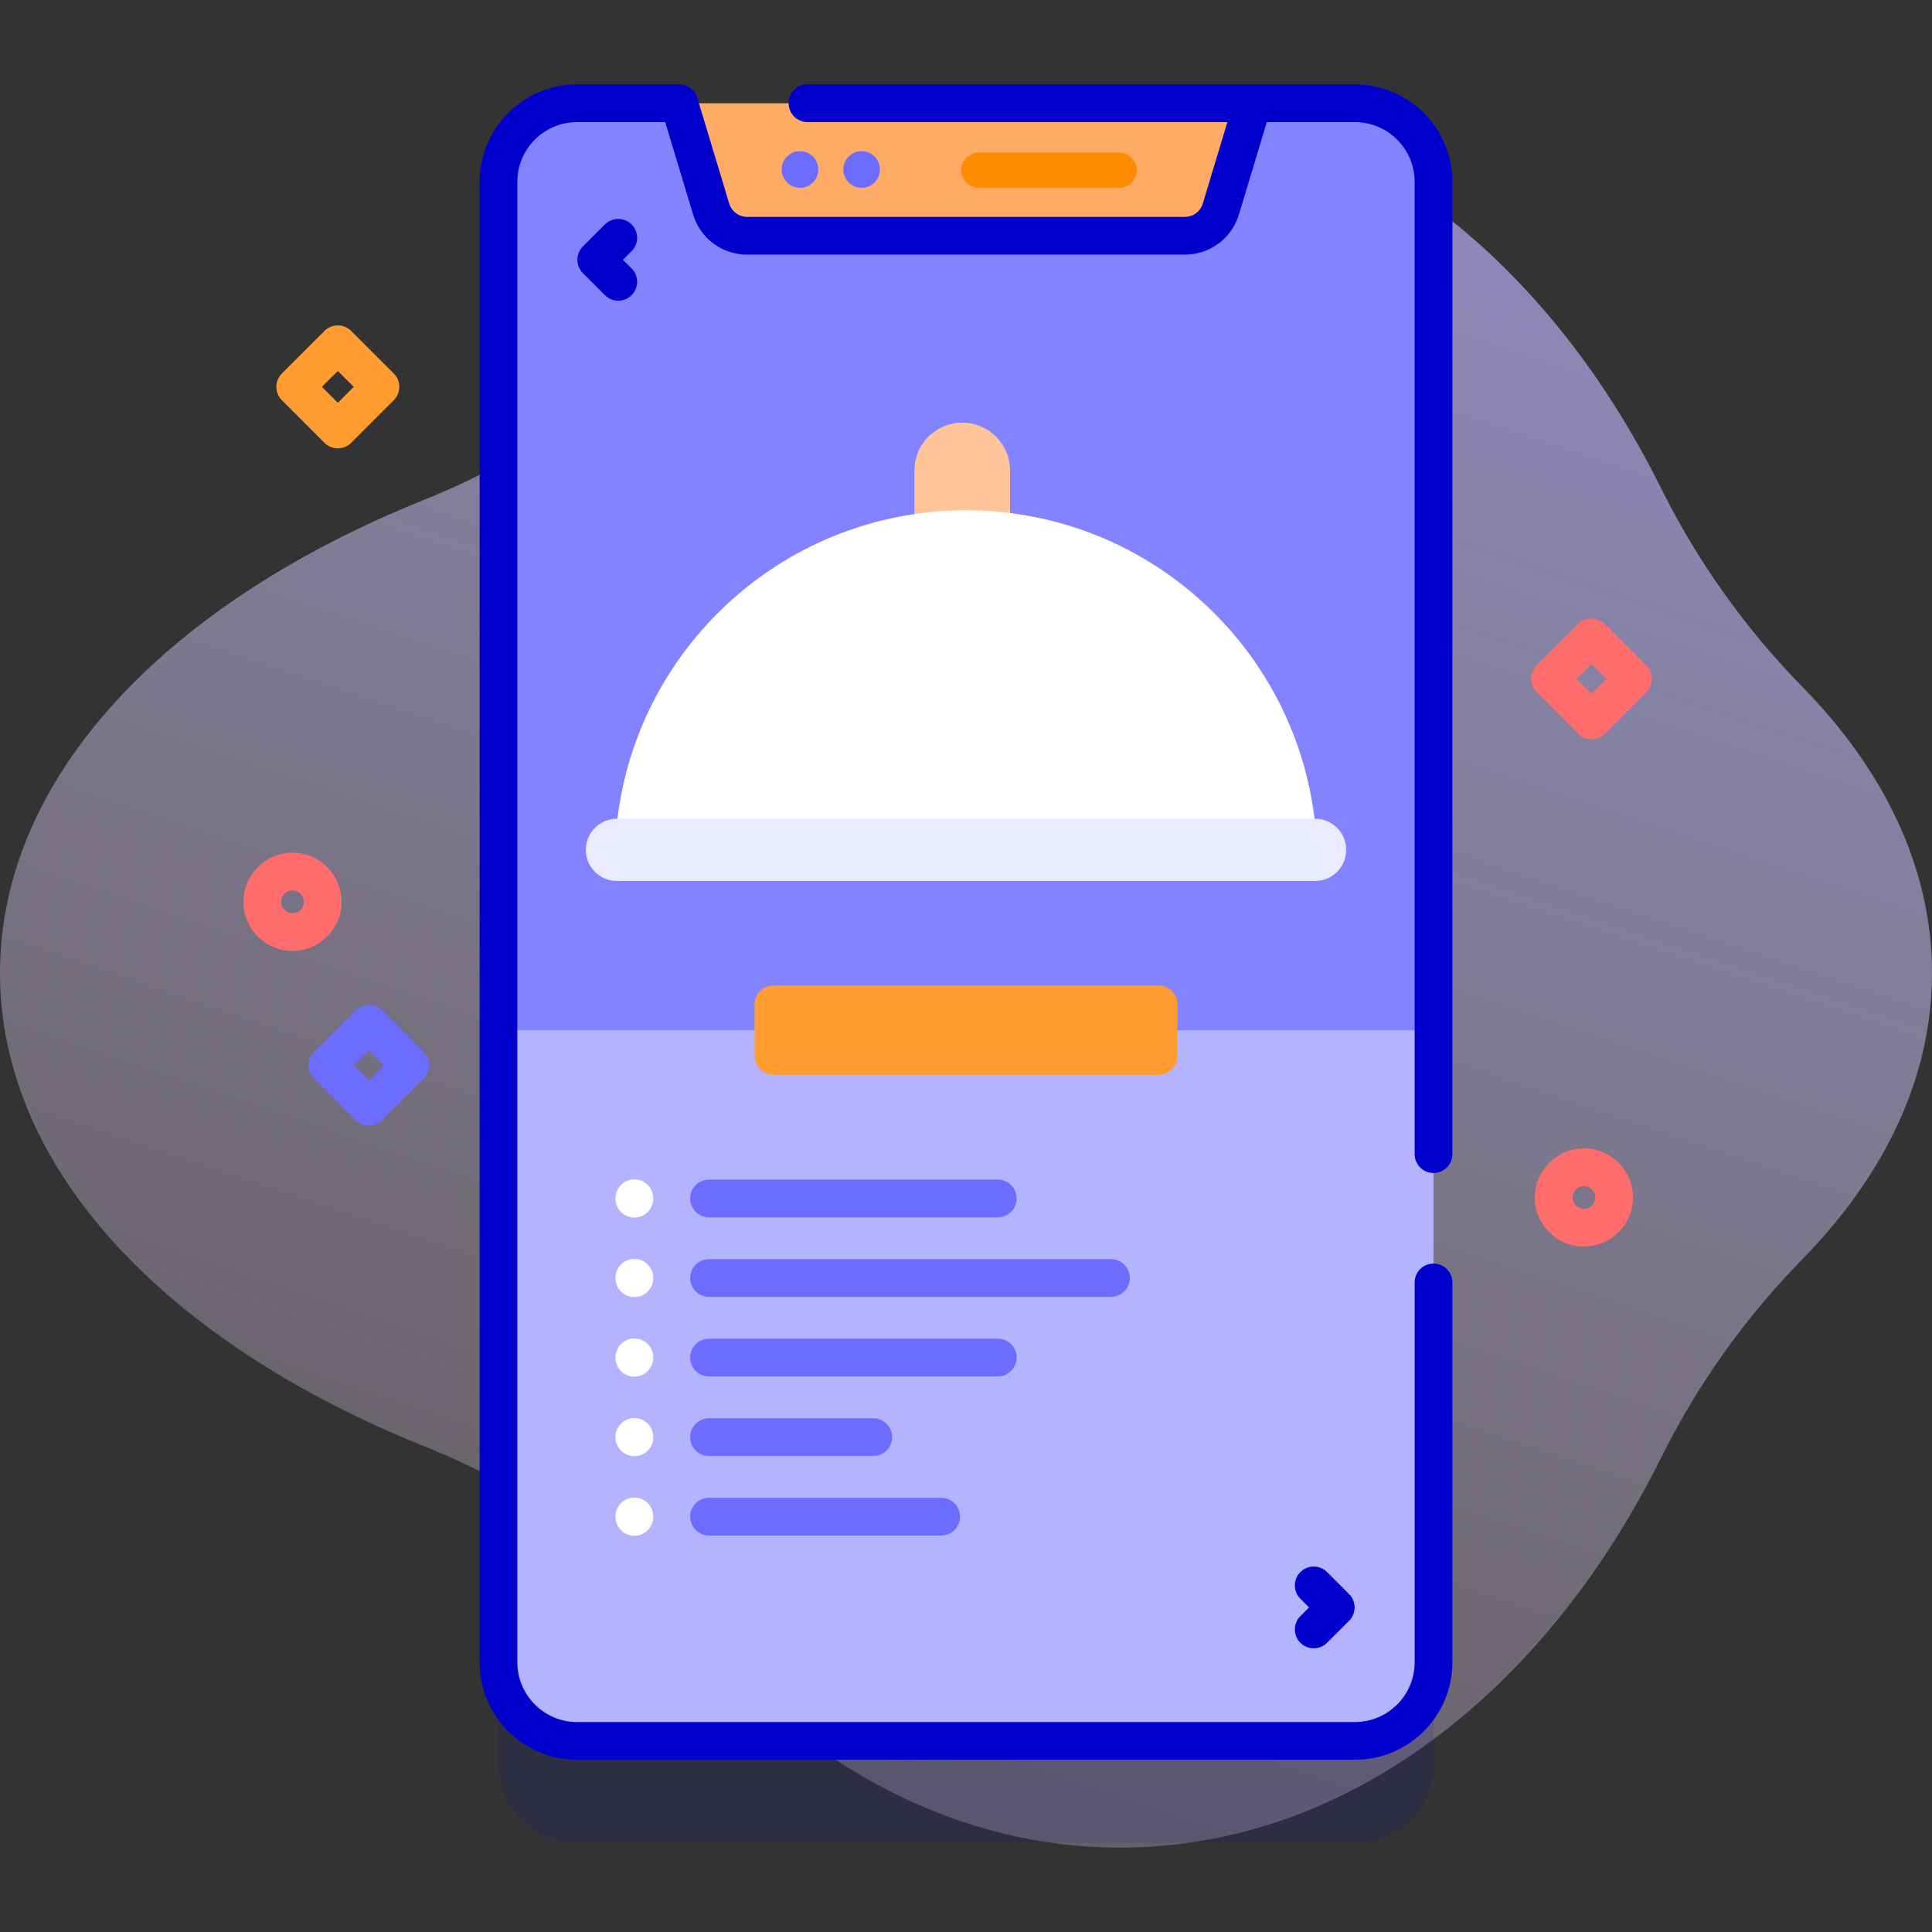 <svg id="Capa_1" enable-background="new 0 0 512 512" height="512" viewBox="0 0 512 512" width="512" xmlns="http://www.w3.org/2000/svg" xmlns:xlink="http://www.w3.org/1999/xlink"><rect x="0" y="0" width="512" height="512" fill="#333333" stroke="none"/><linearGradient id="SVGID_1_" gradientUnits="userSpaceOnUse" x1="433.516" x2="93.516" y1="-273.645" y2="744.355"><stop offset=".007" stop-color="#9494ff"/><stop offset=".992" stop-color="#ffe8dc" stop-opacity="0"/></linearGradient><g><path d="m512 257.859c0-27.631-12.504-53.535-34.347-75.837-15.199-15.518-27.854-33.295-37.513-52.751-30.889-62.217-83.554-103.196-143.336-103.196-42.483 0-81.369 20.698-111.403 55.003-19.88 22.707-44.981 40.125-72.987 51.371-67.839 27.242-112.414 73.243-112.414 125.41s44.575 98.168 112.414 125.41c28.006 11.247 53.107 28.664 72.988 51.371 30.034 34.305 68.92 55.003 111.403 55.003 59.782 0 112.447-40.979 143.336-103.196 9.659-19.456 22.314-37.233 37.513-52.751 21.842-22.303 34.346-48.206 34.346-75.837z" fill="url(#SVGID_1_)"/><g><g><g><path d="" fill="#8383ff"/><g><path d="m421.752 195.904c-1.279 0-2.56-.488-3.535-1.464l-11-11c-1.953-1.953-1.953-5.119 0-7.071l11-11c1.951-1.952 5.119-1.952 7.07 0l11 11c1.953 1.953 1.953 5.119 0 7.071l-11 11c-.975.976-2.256 1.464-3.535 1.464zm-3.929-16 3.929 3.929 3.929-3.929-3.929-3.929z" fill="#ff6c6c"/></g><g><path d="m97.752 298.316c-1.279 0-2.56-.488-3.535-1.464l-11-11c-1.953-1.953-1.953-5.119 0-7.071l11-11c1.951-1.952 5.119-1.952 7.07 0l11 11c1.953 1.953 1.953 5.119 0 7.071l-11 11c-.975.975-2.256 1.464-3.535 1.464zm-3.929-16 3.929 3.929 3.929-3.929-3.929-3.929z" fill="#6c6cff"/></g><g><path d="m89.528 118.816c-1.326 0-2.598-.527-3.535-1.464l-11.293-11.293c-.938-.938-1.465-2.209-1.465-3.536s.526-2.598 1.465-3.536l11.293-11.292c1.951-1.952 5.119-1.952 7.07 0l11.292 11.292c1.953 1.953 1.953 5.119 0 7.071l-11.292 11.292c-.937.939-2.209 1.466-3.535 1.466zm-4.221-16.292 4.222 4.221 4.221-4.221-4.221-4.221z" fill="#ff9d33"/></g><g><path d="m419.752 330.356c-7.175 0-13.012-5.837-13.012-13.012s5.837-13.012 13.012-13.012 13.013 5.837 13.013 13.012-5.838 13.012-13.013 13.012zm0-16.024c-1.661 0-3.012 1.351-3.012 3.012s1.351 3.012 3.012 3.012 3.013-1.351 3.013-3.012-1.352-3.012-3.013-3.012z" fill="#ff6c6c"/></g><g><path d="m77.517 251.997c-7.175 0-13.013-5.837-13.013-13.012s5.838-13.012 13.013-13.012 13.012 5.837 13.012 13.012-5.838 13.012-13.012 13.012zm0-16.024c-1.661 0-3.013 1.351-3.013 3.012s1.352 3.012 3.013 3.012 3.012-1.351 3.012-3.012-1.351-3.012-3.012-3.012z" fill="#ff6c6c"/></g><g><g><g><path d="m132.1 467.53c0 11.5 9.33 20.83 20.84 20.83h206.12c11.51 0 20.84-9.33 20.84-20.83v-392.34c0-11.5-9.33-20.83-20.84-20.83h-206.12c-11.51 0-20.84 9.33-20.84 20.83z" fill="#00c" opacity=".1"/><path d="m379.9 48.189v392.34c0 11.5-9.33 20.83-20.84 20.83h-206.12c-11.51 0-20.84-9.33-20.84-20.83v-392.34c0-11.5 9.33-20.83 20.84-20.83h25.976l76.084 10 77-10h27.06c11.51 0 20.84 9.33 20.84 20.83z" fill="#b3b3ff"/><path d="m379.9 273.009v-224.82c0-11.5-9.33-20.83-20.84-20.83h-27.06l-77 10-75-10h-27.06c-11.51 0-20.84 9.33-20.84 20.83v224.82z" fill="#8383ff"/><path d="m323.547 55.364 8.453-28.006h-152l8.453 28.007c1.274 4.222 5.164 7.11 9.573 7.11h115.946c4.411 0 8.3-2.889 9.575-7.111z" fill="#ffab66"/></g></g><g><circle cx="212.008" cy="44.916" fill="#6c6cff" r="4.854"/></g><g><circle cx="228.333" cy="44.916" fill="#6c6cff" r="4.854"/></g><g><path d="m296.601 49.77h-37.202c-2.573 0-4.659-2.086-4.659-4.659s2.086-4.659 4.659-4.659h37.202c2.573 0 4.659 2.086 4.659 4.659s-2.086 4.659-4.659 4.659z" fill="#ff8b00"/></g></g></g></g><g><g><path d="m267.667 143.461h-25.333v-18.781c0-6.996 5.671-12.667 12.667-12.667 6.996 0 12.667 5.671 12.667 12.667v18.781z" fill="#ffc599"/><path d="m348.886 222.693c-2.9-48.783-43.374-87.452-92.886-87.452s-89.986 38.668-92.886 87.452z" fill="#fff"/></g><path d="m348.5 233.467h-185c-4.556 0-8.25-3.694-8.25-8.25 0-4.556 3.694-8.25 8.25-8.25h185c4.556 0 8.25 3.694 8.25 8.25 0 4.557-3.694 8.25-8.25 8.25z" fill="#ebebff"/></g><g><g><g><g><path d="m264.422 322.608h-76.52c-2.762 0-5-2.239-5-5s2.238-5 5-5h76.52c2.762 0 5 2.239 5 5s-2.239 5-5 5z" fill="#6c6cff"/></g></g><g><path d="m168.114 322.665c-2.762 0-5-2.239-5-5v-.115c0-2.761 2.238-5 5-5s5 2.239 5 5v.115c0 2.761-2.238 5-5 5z" fill="#fff"/></g></g><g><g><g><path d="m294.422 343.689h-106.52c-2.762 0-5-2.239-5-5s2.238-5 5-5h106.52c2.762 0 5 2.239 5 5s-2.239 5-5 5z" fill="#6c6cff"/></g></g><g><path d="m168.114 343.746c-2.762 0-5-2.239-5-5v-.115c0-2.761 2.238-5 5-5s5 2.239 5 5v.115c0 2.762-2.238 5-5 5z" fill="#fff"/></g></g><g><g><g><path d="m264.422 364.77h-76.52c-2.762 0-5-2.239-5-5s2.238-5 5-5h76.52c2.762 0 5 2.239 5 5s-2.239 5-5 5z" fill="#6c6cff"/></g></g><g><path d="m168.114 364.828c-2.762 0-5-2.239-5-5v-.115c0-2.761 2.238-5 5-5s5 2.239 5 5v.115c0 2.761-2.238 5-5 5z" fill="#fff"/></g></g><g><g><g><path d="m231.422 385.852h-43.52c-2.762 0-5-2.239-5-5s2.238-5 5-5h43.52c2.762 0 5 2.239 5 5s-2.239 5-5 5z" fill="#6c6cff"/></g></g><g><path d="m168.114 385.909c-2.762 0-5-2.239-5-5v-.115c0-2.761 2.238-5 5-5s5 2.239 5 5v.115c0 2.761-2.238 5-5 5z" fill="#fff"/></g></g><g><g><g><path d="m249.422 406.933h-61.52c-2.762 0-5-2.239-5-5s2.238-5 5-5h61.52c2.762 0 5 2.239 5 5s-2.239 5-5 5z" fill="#6c6cff"/></g></g><g><path d="m168.114 406.99c-2.762 0-5-2.239-5-5v-.115c0-2.761 2.238-5 5-5s5 2.239 5 5v.115c0 2.762-2.238 5-5 5z" fill="#fff"/></g></g></g><g fill="#00c"><path d="m379.898 310.859c2.762 0 5-2.239 5-5v-257.666c0-14.246-11.59-25.835-25.835-25.835h-145.063c-2.762 0-5 2.239-5 5s2.238 5 5 5h111.268l-6.508 21.562c-.642 2.126-2.565 3.555-4.786 3.555h-115.948c-2.221 0-4.145-1.429-4.786-3.555l-8.453-28.007c-.638-2.111-2.582-3.555-4.787-3.555h-27.063c-14.245 0-25.835 11.59-25.835 25.835v392.333c0 14.246 11.59 25.835 25.835 25.835h206.127c14.245 0 25.835-11.59 25.835-25.835v-100.667c0-2.761-2.238-5-5-5s-5 2.239-5 5v100.667c0 8.732-7.104 15.835-15.835 15.835h-206.127c-8.731 0-15.835-7.104-15.835-15.835v-392.333c0-8.732 7.104-15.835 15.835-15.835h23.35l7.38 24.452c1.926 6.379 7.697 10.666 14.36 10.666h115.947c6.663 0 12.435-4.286 14.36-10.666l7.38-24.452h23.349c8.731 0 15.835 7.104 15.835 15.835v257.666c0 2.761 2.239 5 5 5z"/><path d="m344.615 435.354c.977.977 2.257 1.465 3.536 1.465s2.56-.488 3.535-1.464l5.834-5.833c.938-.938 1.465-2.209 1.465-3.536s-.526-2.598-1.465-3.536l-5.834-5.833c-1.953-1.952-5.118-1.953-7.071 0-1.952 1.953-1.952 5.118.001 7.071l2.298 2.298-2.298 2.298c-1.953 1.952-1.953 5.117-.001 7.07z"/><path d="m167.384 59.479c-1.951-1.952-5.119-1.952-7.07 0l-5.834 5.834c-.938.938-1.465 2.209-1.465 3.536s.527 2.598 1.465 3.536l5.834 5.833c.977.976 2.256 1.464 3.535 1.464s2.56-.488 3.536-1.465c1.952-1.953 1.952-5.118-.001-7.071l-2.298-2.298 2.298-2.298c1.953-1.953 1.953-5.119 0-7.071z"/></g><path d="m307.034 284.855h-102.068c-2.761 0-5-2.239-5-5v-13.692c0-2.761 2.239-5 5-5h102.068c2.761 0 5 2.239 5 5v13.692c0 2.761-2.238 5-5 5z" fill="#ff9d33"/></g></g></svg>